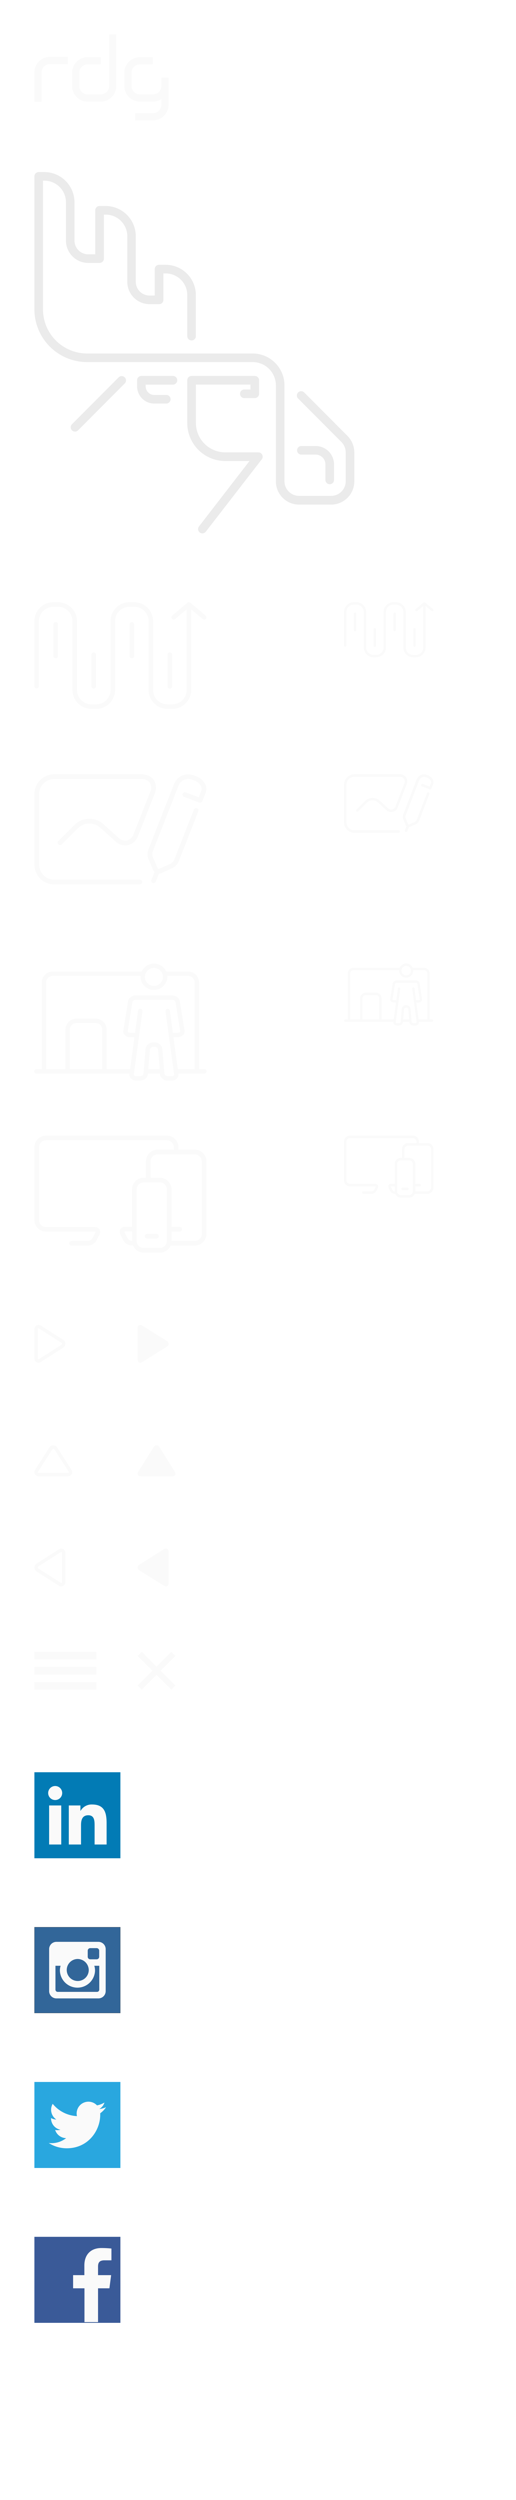 <svg id="ba9a080f-778a-4bbd-8f71-4dd7dc882161" data-name="Layer 1" xmlns="http://www.w3.org/2000/svg" width="300" height="1453" viewBox="0 0 300 1453"><defs><style>.\39 193721f-131f-4597-afb6-a408d8f26307{fill:#fafafa;}.\39 1bbdbc2-1010-4d1d-9059-ea8b7f290aac{opacity:0.1;}.\30 f3c68fb-ba06-4715-9e7c-b529cae0f483{fill:#333;}.\36 d290220-c96b-449b-96eb-bfeaf7b28c22{fill:#326699;}.b360d4ad-9f78-4d98-900a-12ff36794ac9{fill:#221f1f;}.\33 2941f21-ea9e-4451-b452-42b739cc40d7{fill:#3a5a98;}.\37 f362502-af4d-43c1-8918-8cb348f98a41{fill:#027bb5;}.a4546096-c463-492f-8b92-f7faf4d798d6{fill:#29a7df;}</style></defs><title>sprite</title><g id="d1c65042-a52e-4afb-b935-7d31bf60a91d" data-name="&lt;Group&gt;"><g id="406dc896-7e78-4e31-9b01-aae19389afb0" data-name="&lt;Group&gt;"><path id="ba8cec3f-93ea-42a3-9b6e-254f41769c06" data-name="&lt;Path&gt;" class="9193721f-131f-4597-afb6-a408d8f26307" d="M24.18,59.16H20V42.07a9,9,0,0,1,8.94-9H39.46v4.2H28.94a4.79,4.79,0,0,0-4.77,4.79V59.16Z"/></g><g id="5797b9ab-4ae3-46f0-b8d3-21c3c049899e" data-name="&lt;Group&gt;"><path id="422933f4-8de9-4b25-852e-4935e9ad0726" data-name="&lt;Path&gt;" class="9193721f-131f-4597-afb6-a408d8f26307" d="M58.52,59.08H51a9.11,9.11,0,0,1-9.08-9.13V42.33A9.11,9.11,0,0,1,51,33.2h7.57v4.2H51a4.92,4.92,0,0,0-4.9,4.93v7.61A4.92,4.92,0,0,0,51,54.87h7.57a4.92,4.92,0,0,0,4.9-4.93V20H67.6V49.95A9.11,9.11,0,0,1,58.52,59.08Z"/></g><path id="a6cd2395-3ace-4683-b46f-a1722871f26b" data-name="&lt;Path&gt;" class="9193721f-131f-4597-afb6-a408d8f26307" d="M93.82,45.1v4.84a4.92,4.92,0,0,1-4.9,4.93H81.36a4.92,4.92,0,0,1-4.9-4.93V42.33a4.92,4.92,0,0,1,4.9-4.93h7.57V33.2H81.36a9.11,9.11,0,0,0-9.08,9.13v7.61a9.11,9.11,0,0,0,9.08,9.13h7.57a9,9,0,0,0,4.9-1.46v3.16a5,5,0,0,1-5,5H78.52V70H88.83A9.21,9.21,0,0,0,98,60.78V45.1H93.82Z"/></g><g class="91bbdbc2-1010-4d1d-9059-ea8b7f290aac"><path class="0f3c68fb-ba06-4715-9e7c-b529cae0f483" d="M150.18,262.91H130.91a17.08,17.08,0,0,1-17-17.09V223.51h31.71v2.86h-3.79a2.51,2.51,0,0,0,0,5h6.3a2.51,2.51,0,0,0,2.5-2.51V221a2.51,2.51,0,0,0-2.5-2.51H111.37a2.51,2.51,0,0,0-2.5,2.51v24.82a22.1,22.1,0,0,0,22,22.12h14.17l-29.35,38a2.52,2.52,0,0,0,.44,3.53,2.5,2.5,0,0,0,3.51-.45L152.16,267A2.51,2.51,0,0,0,150.18,262.91Z"/><path class="0f3c68fb-ba06-4715-9e7c-b529cae0f483" d="M69.08,219.22L41.84,246.56a2.52,2.52,0,0,0,0,3.55,2.5,2.5,0,0,0,3.54,0l27.24-27.34A2.51,2.51,0,0,0,69.08,219.22Z"/><path class="0f3c68fb-ba06-4715-9e7c-b529cae0f483" d="M202,253.31L176.78,228a2.51,2.51,0,0,0-3.54,3.55l25.18,25.26a8.79,8.79,0,0,1,2.58,6.25v16.62a8.5,8.5,0,0,1-8.48,8.51H173.87a8.5,8.5,0,0,1-8.48-8.51V224a18.55,18.55,0,0,0-18.49-18.56H50.59A25.65,25.65,0,0,1,25,179.75V105h0.8A12.56,12.56,0,0,1,38.34,117.6v22.22a13,13,0,0,0,13,13h6.56a2.51,2.51,0,0,0,2.5-2.51V124.74h1.06A12.56,12.56,0,0,1,74,137.32v26.46a13,13,0,0,0,13,13h5.51a2.51,2.51,0,0,0,2.5-2.51V158.92h1.33a12.56,12.56,0,0,1,12.53,12.57v23.87a2.5,2.5,0,1,0,5,0V171.49a17.59,17.59,0,0,0-17.54-17.6H92.45a2.51,2.51,0,0,0-2.5,2.51v15.36h-3a8,8,0,0,1-8-8V137.32a17.59,17.59,0,0,0-17.54-17.6H57.87a2.51,2.51,0,0,0-2.5,2.51v25.58H51.31a8,8,0,0,1-8-8V117.6A17.59,17.59,0,0,0,25.81,100H22.5a2.51,2.51,0,0,0-2.5,2.51v77.24a30.67,30.67,0,0,0,30.59,30.69H146.9A13.52,13.52,0,0,1,160.39,224v55.75a13.52,13.52,0,0,0,13.49,13.53h18.64A13.52,13.52,0,0,0,206,279.73V263.11A13.79,13.79,0,0,0,202,253.31Z"/><path class="0f3c68fb-ba06-4715-9e7c-b529cae0f483" d="M191.71,281.43a2.51,2.51,0,0,0,2.5-2.51v-9a10.69,10.69,0,0,0-10.66-10.7H175a2.51,2.51,0,0,0,0,5h8.54a5.67,5.67,0,0,1,5.65,5.67v9A2.51,2.51,0,0,0,191.71,281.43Z"/><path class="0f3c68fb-ba06-4715-9e7c-b529cae0f483" d="M100.54,218.48H82.21A2.51,2.51,0,0,0,79.7,221v3.54a10,10,0,0,0,10,10h7.19a2.51,2.51,0,0,0,0-5H89.69a5,5,0,0,1-5-5v-1h15.83A2.51,2.51,0,0,0,100.54,218.48Z"/></g><path class="9193721f-131f-4597-afb6-a408d8f26307" d="M119.52,357.72l-8.85-7.42a1.3,1.3,0,0,0-1.68,0l-8.85,7.42a1.34,1.34,0,0,0-.17,1.87,1.3,1.3,0,0,0,1.85.18l6.7-5.61v46.77a8.38,8.38,0,0,1-8.32,8.42H97.34A8.38,8.38,0,0,1,89,400.92V361.08A11,11,0,0,0,78.07,350H75.21a11,11,0,0,0-10.95,11.08v39.85a8.38,8.38,0,0,1-8.32,8.42H53.08a8.38,8.38,0,0,1-8.32-8.42V361.08A11,11,0,0,0,33.81,350H30.95A11,11,0,0,0,20,361.08V398.8a1.31,1.31,0,1,0,2.63,0V361.08a8.38,8.38,0,0,1,8.32-8.42h2.87a8.38,8.38,0,0,1,8.32,8.42v39.85A11,11,0,0,0,53.08,412h2.87a11,11,0,0,0,10.95-11.08V361.08a8.38,8.38,0,0,1,8.32-8.42h2.87a8.38,8.38,0,0,1,8.32,8.42v39.85A11,11,0,0,0,97.34,412h2.87a11,11,0,0,0,10.95-11.08V354.16l6.7,5.62a1.3,1.3,0,0,0,1.85-.18A1.34,1.34,0,0,0,119.52,357.72Z"/><path class="9193721f-131f-4597-afb6-a408d8f26307" d="M98.77,400.21a1.32,1.32,0,0,0,1.31-1.33V380.47a1.31,1.31,0,1,0-2.63,0v18.41A1.32,1.32,0,0,0,98.77,400.21Z"/><path class="9193721f-131f-4597-afb6-a408d8f26307" d="M76.64,361.54a1.32,1.32,0,0,0-1.31,1.33v18.41a1.31,1.31,0,1,0,2.63,0V362.87A1.32,1.32,0,0,0,76.64,361.54Z"/><path class="9193721f-131f-4597-afb6-a408d8f26307" d="M32.38,361.54a1.32,1.32,0,0,0-1.31,1.33v18.41a1.31,1.31,0,1,0,2.63,0V362.87A1.32,1.32,0,0,0,32.38,361.54Z"/><path class="9193721f-131f-4597-afb6-a408d8f26307" d="M54.51,400.21a1.32,1.32,0,0,0,1.31-1.33V380.47a1.31,1.31,0,1,0-2.63,0v18.41A1.32,1.32,0,0,0,54.51,400.21Z"/><path class="9193721f-131f-4597-afb6-a408d8f26307" d="M81.26,511.26H31.59a8.76,8.76,0,0,1-8.81-8.69V461.43a8.76,8.76,0,0,1,8.81-8.69H82.11a5.79,5.79,0,0,1,5,2.16,5.61,5.61,0,0,1,.24,5.35L77.7,484.7a5.71,5.71,0,0,1-3.83,3.79,5.8,5.8,0,0,1-5.14-1.72l-8.66-7.83a12.25,12.25,0,0,0-16.64.38l-9.5,9.44a1.36,1.36,0,0,0,0,1.94,1.4,1.4,0,0,0,2,0l9.5-9.44a9.41,9.41,0,0,1,12.78-.3l8.66,7.83a8.5,8.5,0,0,0,7.65,2.37,8.38,8.38,0,0,0,5.8-5.47l9.62-24.45a8.22,8.22,0,0,0-.54-7.9c-1.5-2.16-4.08-3.35-7.27-3.35H31.59A11.53,11.53,0,0,0,20,461.43v41.13A11.53,11.53,0,0,0,31.59,514H81.26A1.37,1.37,0,1,0,81.26,511.26Z"/><path class="9193721f-131f-4597-afb6-a408d8f26307" d="M118.88,455a10.17,10.17,0,0,0-5-3.9l-1.27-.48a8.86,8.86,0,0,0-6.74.17,8.68,8.68,0,0,0-4.66,4.81l-4.38,11.17h0L86.2,493.95a7.72,7.72,0,0,0,.09,5.27L89,505.56a3.59,3.59,0,0,0,.84,1.2L88,511.41a1.37,1.37,0,0,0,.8,1.77,1.41,1.41,0,0,0,.5.09,1.39,1.39,0,0,0,1.3-.88l1.83-4.66a3.69,3.69,0,0,0,1.44-.32l6.35-2.88a7.87,7.87,0,0,0,3.66-3.84l11.44-29.2a1.37,1.37,0,0,0-.8-1.77,1.4,1.4,0,0,0-1.8.79l-11.44,29.2A5.19,5.19,0,0,1,99.09,502l-6.35,2.88a0.87,0.87,0,0,1-.67,0,0.85,0.85,0,0,1-.48-0.46l-2.73-6.34a5.09,5.09,0,0,1-.05-3.21l8.71-22.22h0l6.33-16.14a5.94,5.94,0,0,1,3.19-3.29,6.06,6.06,0,0,1,4.61-.12l1.27,0.48a7.49,7.49,0,0,1,3.63,2.81,3.47,3.47,0,0,1,.51,3.14l-1.49,3.8L108,460.54a1.4,1.4,0,0,0-1.8.79,1.37,1.37,0,0,0,.8,1.77l8.82,3.36a1.41,1.41,0,0,0,.5.09,1.39,1.39,0,0,0,1.3-.88h0l2-5.08A6.1,6.1,0,0,0,118.88,455Z"/><path class="9193721f-131f-4597-afb6-a408d8f26307" d="M118.72,621.37h-3V571a6.4,6.4,0,0,0-6.41-6.38H96.62a7.81,7.81,0,0,0-14.23,0H30.69A6.4,6.4,0,0,0,24.28,571v50.39h-3a1.28,1.28,0,1,0,0,2.55h54l0,0.13a3.28,3.28,0,0,0,.8,2.64A4.07,4.07,0,0,0,79.16,628h2.35A4.36,4.36,0,0,0,86,624.31l0-.39h7l0,0.39A4.36,4.36,0,0,0,97.49,628h2.35a4.07,4.07,0,0,0,3.09-1.31,3.28,3.28,0,0,0,.8-2.64l0-.13h15A1.28,1.28,0,1,0,118.72,621.37ZM89.5,562.55a5.22,5.22,0,1,1-5.24,5.22A5.24,5.24,0,0,1,89.5,562.55ZM59.41,621.37H40.62v-23a3.84,3.84,0,0,1,3.85-3.83h11.1a3.84,3.84,0,0,1,3.85,3.83v23Zm26.79,0,1-11.59a1.83,1.83,0,0,1,1.89-1.35h0.89a1.83,1.83,0,0,1,1.89,1.35l1,11.59H86.2ZM101,625a1.52,1.52,0,0,1-1.16.44H97.49a1.83,1.83,0,0,1-1.89-1.35l-1.22-14.53a4.36,4.36,0,0,0-4.44-3.69H89.06a4.36,4.36,0,0,0-4.44,3.69L83.4,624.1a1.83,1.83,0,0,1-1.89,1.35H79.16A1.52,1.52,0,0,1,78,625a0.75,0.75,0,0,1-.19-0.62l5-36.63a1.28,1.28,0,0,0-2.54-.34L78.5,600.27l-2.89-.07a1.72,1.72,0,0,1-1.27-.48,0.41,0.41,0,0,1-.11-0.35L77,582.23a2.1,2.1,0,0,1,2.08-1.17H99.94a2.1,2.1,0,0,1,2.08,1.17l2.76,17.14a0.41,0.41,0,0,1-.11.35,1.72,1.72,0,0,1-1.27.48l-2.89.07-1.75-12.86a1.28,1.28,0,0,0-2.54.34l5,36.63A0.75,0.75,0,0,1,101,625Zm-0.16-22.19,2.6-.06a4.23,4.23,0,0,0,3.18-1.4,3,3,0,0,0,.67-2.39l-2.76-17.14c-0.3-1.86-2.32-3.32-4.61-3.32H79.07c-2.29,0-4.31,1.46-4.61,3.32L71.7,599a3,3,0,0,0,.67,2.39,4.23,4.23,0,0,0,3.18,1.4l2.6,0.06-2.52,18.55H62v-23A6.4,6.4,0,0,0,55.57,592H44.47a6.4,6.4,0,0,0-6.41,6.38v23H26.84V571a3.84,3.84,0,0,1,3.85-3.83h51c0,0.21,0,.42,0,0.63a7.81,7.81,0,0,0,15.61,0c0-.21,0-0.42,0-0.63h12a3.84,3.84,0,0,1,3.85,3.83v50.39h-9.79Z"/><path class="9193721f-131f-4597-afb6-a408d8f26307" d="M113.24,668.16h-9.46V666.8A6.79,6.79,0,0,0,97,660H26.76A6.79,6.79,0,0,0,20,666.8V709a6.79,6.79,0,0,0,6.76,6.8H55.14a1.72,1.72,0,0,1,.4.05,0.76,0.76,0,0,1-.11.41l-1.64,3.29a3.46,3.46,0,0,1-2.7,1.68H41.62a1.36,1.36,0,0,0,0,2.72h9.46a6.18,6.18,0,0,0,5.12-3.18l1.64-3.29a3.1,3.1,0,0,0,0-3,3.05,3.05,0,0,0-2.7-1.36H26.76A4.07,4.07,0,0,1,22.7,709V666.8a4.07,4.07,0,0,1,4.05-4.08H97a4.07,4.07,0,0,1,4.05,4.08v1.36H91.62a6.79,6.79,0,0,0-6.76,6.8v9.52H83.51a6.79,6.79,0,0,0-6.76,6.8V713H72.7A3.05,3.05,0,0,0,70,714.4a3.1,3.1,0,0,0,0,3l1.64,3.29a5.58,5.58,0,0,0,4.44,3.18h1.24A6.76,6.76,0,0,0,83.51,728H93a6.76,6.76,0,0,0,6.19-4.08h14.08a6.79,6.79,0,0,0,6.76-6.8V675A6.79,6.79,0,0,0,113.24,668.16Zm-37.16,53a3.08,3.08,0,0,1-2-1.68l-1.64-3.29a1.63,1.63,0,0,1-.13-0.38,0.74,0.74,0,0,1,.42-0.08h4.05v5.44H76.08ZM93,725.28H83.51a4.07,4.07,0,0,1-4.05-4.08V691.28a4.07,4.07,0,0,1,4.05-4.08H93A4.07,4.07,0,0,1,97,691.28V721.2A4.07,4.07,0,0,1,93,725.28Zm24.32-8.16a4.07,4.07,0,0,1-4.05,4.08H99.73v-5.44h4.73a1.36,1.36,0,0,0,0-2.72H99.73V691.28a6.79,6.79,0,0,0-6.76-6.8H87.57V675a4.07,4.07,0,0,1,4.05-4.08h10.65l0.08,0,0.08,0h10.81A4.07,4.07,0,0,1,117.3,675v42.16Z"/><path class="9193721f-131f-4597-afb6-a408d8f26307" d="M90.94,717.12h-5.4a1.36,1.36,0,0,0,0,2.72h5.4A1.36,1.36,0,0,0,90.94,717.12Z"/><path class="9193721f-131f-4597-afb6-a408d8f26307" d="M251.75,354l-4.6-3.83a0.68,0.68,0,0,0-.87,0l-4.6,3.83a0.69,0.69,0,0,0-.09,1,0.68,0.68,0,0,0,1,.09l3.48-2.9v24.14a4.34,4.34,0,0,1-4.33,4.34h-1.49a4.34,4.34,0,0,1-4.33-4.34V355.72A5.71,5.71,0,0,0,230.2,350h-1.49a5.71,5.71,0,0,0-5.69,5.72v20.57a4.34,4.34,0,0,1-4.33,4.34H217.2a4.34,4.34,0,0,1-4.33-4.34V355.72a5.71,5.71,0,0,0-5.69-5.72h-1.49a5.71,5.71,0,0,0-5.69,5.72v19.47a0.68,0.68,0,1,0,1.37,0V355.72a4.34,4.34,0,0,1,4.33-4.34h1.49a4.34,4.34,0,0,1,4.33,4.34v20.57A5.71,5.71,0,0,0,217.2,382h1.49a5.71,5.71,0,0,0,5.69-5.72V355.72a4.34,4.34,0,0,1,4.33-4.34h1.49a4.34,4.34,0,0,1,4.33,4.34v20.57a5.71,5.71,0,0,0,5.69,5.72h1.49a5.71,5.71,0,0,0,5.69-5.72V352.14l3.48,2.9a0.68,0.68,0,0,0,1-.09A0.69,0.69,0,0,0,251.75,354Z"/><path class="9193721f-131f-4597-afb6-a408d8f26307" d="M241,375.91a0.68,0.68,0,0,0,.68-0.69v-9.5a0.68,0.68,0,1,0-1.37,0v9.5A0.68,0.68,0,0,0,241,375.91Z"/><path class="9193721f-131f-4597-afb6-a408d8f26307" d="M229.45,356a0.68,0.68,0,0,0-.68.69v9.5a0.68,0.68,0,1,0,1.37,0v-9.5A0.68,0.68,0,0,0,229.45,356Z"/><path class="9193721f-131f-4597-afb6-a408d8f26307" d="M206.44,356a0.68,0.68,0,0,0-.68.69v9.5a0.68,0.68,0,1,0,1.37,0v-9.5A0.68,0.68,0,0,0,206.44,356Z"/><path class="9193721f-131f-4597-afb6-a408d8f26307" d="M217.94,375.91a0.68,0.68,0,0,0,.68-0.69v-9.5a0.68,0.68,0,1,0-1.37,0v9.5A0.68,0.68,0,0,0,217.94,375.91Z"/><path class="9193721f-131f-4597-afb6-a408d8f26307" d="M231.85,482.54H206a4.6,4.6,0,0,1-4.58-4.62V456.07a4.6,4.6,0,0,1,4.58-4.62H232.3a3,3,0,0,1,2.59,1.15,3,3,0,0,1,.13,2.84l-5,13a2.66,2.66,0,0,1-4.67,1.1l-4.51-4.16a6.27,6.27,0,0,0-8.65.2l-4.94,5a0.73,0.73,0,0,0,0,1,0.72,0.72,0,0,0,1,0l4.94-5a4.82,4.82,0,0,1,6.65-.16l4.51,4.16a4.09,4.09,0,0,0,7-1.64l5-13a4.45,4.45,0,0,0-.28-4.19A4.37,4.37,0,0,0,232.3,450H206a6.06,6.06,0,0,0-6,6.07v21.85a6.06,6.06,0,0,0,6,6.07h25.82A0.73,0.73,0,0,0,231.85,482.54Z"/><path class="9193721f-131f-4597-afb6-a408d8f26307" d="M251.42,452.66a5.31,5.31,0,0,0-2.59-2.07l-0.66-.26a4.52,4.52,0,0,0-3.5.09,4.57,4.57,0,0,0-2.42,2.55L240,458.9h0l-5.54,14.45a4.18,4.18,0,0,0,0,2.8l1.42,3.37a1.91,1.91,0,0,0,.44.64l-0.95,2.47a0.73,0.73,0,0,0,.41.94,0.72,0.72,0,0,0,.94-0.42l1-2.48a1.88,1.88,0,0,0,.75-0.17l3.3-1.53a4.14,4.14,0,0,0,1.9-2l5.95-15.51a0.73,0.73,0,0,0-.41-0.94,0.72,0.72,0,0,0-.94.42l-5.95,15.51a2.73,2.73,0,0,1-1.16,1.24l-3.3,1.53a0.44,0.44,0,0,1-.6-0.23l-1.42-3.37a2.76,2.76,0,0,1,0-1.7l4.53-11.8h0l3.29-8.58a3.13,3.13,0,0,1,1.66-1.75,3.09,3.09,0,0,1,2.4-.06l0.66,0.26a3.91,3.91,0,0,1,1.89,1.49,1.88,1.88,0,0,1,.26,1.67l-0.78,2-3.91-1.52a0.72,0.72,0,0,0-.94.42,0.73,0.73,0,0,0,.41.94l4.59,1.79a0.72,0.72,0,0,0,.94-0.42h0l1-2.7A3.3,3.3,0,0,0,251.42,452.66Z"/><path class="9193721f-131f-4597-afb6-a408d8f26307" d="M251.33,592.49h-1.56V565.81a3.36,3.36,0,0,0-3.33-3.38h-6.6a4,4,0,0,0-7.4,0H205.56a3.36,3.36,0,0,0-3.33,3.38v26.68h-1.56a0.68,0.68,0,0,0,0,1.35h28.08v0.07a1.76,1.76,0,0,0,.42,1.4,2.1,2.1,0,0,0,1.6.7H232a2.28,2.28,0,0,0,2.31-2l0-.21H238l0,0.21a2.28,2.28,0,0,0,2.31,2h1.22a2.1,2.1,0,0,0,1.6-.7,1.76,1.76,0,0,0,.42-1.4v-0.07h7.8A0.68,0.68,0,0,0,251.33,592.49Zm-15.19-31.14a2.76,2.76,0,1,1-2.73,2.76A2.75,2.75,0,0,1,236.14,561.35Zm-15.65,31.14h-9.77V580.3a2,2,0,0,1,2-2h5.77a2,2,0,0,1,2,2v12.18Zm13.93,0,0.5-6.13a1,1,0,0,1,1-.71h0.46a1,1,0,0,1,1,.71l0.5,6.13h-3.43Zm7.7,1.93a0.78,0.78,0,0,1-.6.23H240.3a1,1,0,0,1-1-.71l-0.63-7.69a2.28,2.28,0,0,0-2.31-2h-0.46a2.28,2.28,0,0,0-2.31,2L233,593.93a1,1,0,0,1-1,.71h-1.22a0.78,0.78,0,0,1-.6-0.23,0.4,0.4,0,0,1-.1-0.33l2.59-19.39a0.67,0.67,0,1,0-1.32-.18l-0.91,6.81-1.5,0a0.89,0.89,0,0,1-.66-0.25,0.22,0.22,0,0,1-.06-0.19l1.43-9.07a1.09,1.09,0,0,1,1.08-.62h10.85a1.09,1.09,0,0,1,1.08.62l1.43,9.07a0.22,0.22,0,0,1-.06.19,0.89,0.89,0,0,1-.66.25l-1.5,0L241,574.51a0.67,0.67,0,1,0-1.32.18l2.59,19.39A0.4,0.4,0,0,1,242.12,594.42ZM242,582.67l1.35,0a2.18,2.18,0,0,0,1.65-.74,1.58,1.58,0,0,0,.35-1.27L244,571.55a2.35,2.35,0,0,0-2.4-1.76H230.71a2.35,2.35,0,0,0-2.4,1.76l-1.43,9.08a1.58,1.58,0,0,0,.35,1.26,2.18,2.18,0,0,0,1.65.74l1.35,0-1.31,9.82h-7.1V580.3a3.36,3.36,0,0,0-3.33-3.38h-5.77a3.36,3.36,0,0,0-3.33,3.38v12.18h-5.83V565.81a2,2,0,0,1,2-2H232.1c0,0.11,0,.22,0,0.33a4.06,4.06,0,1,0,8.12,0c0-.11,0-0.22,0-0.33h6.26a2,2,0,0,1,2,2v26.68h-5.09Z"/><path class="9193721f-131f-4597-afb6-a408d8f26307" d="M248.49,664.32h-4.92V663.6a3.56,3.56,0,0,0-3.51-3.6H203.51a3.56,3.56,0,0,0-3.51,3.6v22.32a3.56,3.56,0,0,0,3.51,3.6h14.76a0.88,0.88,0,0,1,.21,0,0.41,0.41,0,0,1-.06.22l-0.85,1.74a1.8,1.8,0,0,1-1.41.89h-4.92a0.72,0.72,0,0,0,0,1.44h4.92a3.21,3.21,0,0,0,2.66-1.69l0.85-1.74a1.67,1.67,0,0,0,0-1.61,1.58,1.58,0,0,0-1.41-.72H203.51a2.14,2.14,0,0,1-2.11-2.16V663.6a2.14,2.14,0,0,1,2.11-2.16h36.54a2.14,2.14,0,0,1,2.11,2.16v0.72h-4.92a3.56,3.56,0,0,0-3.51,3.6v5H233a3.56,3.56,0,0,0-3.51,3.6v11.52h-2.11a1.58,1.58,0,0,0-1.41.72,1.67,1.67,0,0,0,0,1.61l0.85,1.74a2.9,2.9,0,0,0,2.31,1.69h0.65A3.52,3.52,0,0,0,233,696h4.92a3.52,3.52,0,0,0,3.22-2.16h7.32a3.56,3.56,0,0,0,3.51-3.6V667.92A3.56,3.56,0,0,0,248.49,664.32ZM229.16,692.4a1.61,1.61,0,0,1-1.05-.89l-0.85-1.74a0.87,0.87,0,0,1-.07-0.2,0.38,0.38,0,0,1,.22,0h2.11v2.88h-0.35Zm8.78,2.16H233a2.14,2.14,0,0,1-2.11-2.16V676.56A2.14,2.14,0,0,1,233,674.4h4.92a2.14,2.14,0,0,1,2.11,2.16V692.4A2.14,2.14,0,0,1,237.95,694.56Zm12.65-4.32a2.14,2.14,0,0,1-2.11,2.16h-7v-2.88h2.46a0.72,0.72,0,0,0,0-1.44h-2.46V676.56a3.56,3.56,0,0,0-3.51-3.6h-2.81v-5a2.14,2.14,0,0,1,2.11-2.16h11.24a2.14,2.14,0,0,1,2.11,2.16v22.32Z"/><path class="9193721f-131f-4597-afb6-a408d8f26307" d="M236.89,690.24h-2.81a0.72,0.72,0,0,0,0,1.44h2.81A0.72,0.72,0,0,0,236.89,690.24Z"/><path class="9193721f-131f-4597-afb6-a408d8f26307" d="M22.29,792a2.14,2.14,0,0,1-1.06-.27A2.75,2.75,0,0,1,20,789.21V772.79a2.75,2.75,0,0,1,1.23-2.52,2.63,2.63,0,0,1,2.74.27l12.54,8h0a2.74,2.74,0,0,1,0,4.86l-12.54,8A3.15,3.15,0,0,1,22.29,792Zm0-20a0.25,0.25,0,0,0-.12,0,1,1,0,0,0-.23.77v16.42a1,1,0,0,0,.23.77,0.92,0.92,0,0,0,.76-0.22l12.54-8a0.77,0.77,0,0,0,0-1.49l-12.54-8A1.3,1.3,0,0,0,22.3,772Z"/><path class="9193721f-131f-4597-afb6-a408d8f26307" d="M35.71,900a2.14,2.14,0,0,1,1.06.27A2.75,2.75,0,0,1,38,902.79v16.42a2.75,2.75,0,0,1-1.23,2.52,2.63,2.63,0,0,1-2.74-.27l-12.54-8h0a2.74,2.74,0,0,1,0-4.86l12.54-8A3.15,3.15,0,0,1,35.71,900Zm0,20a0.25,0.25,0,0,0,.12,0,1,1,0,0,0,.23-0.77V902.79a1,1,0,0,0-.23-0.77,0.92,0.92,0,0,0-.76.22l-12.54,8a0.77,0.77,0,0,0,0,1.49l12.54,8A1.3,1.3,0,0,0,35.7,920Z"/><path class="9193721f-131f-4597-afb6-a408d8f26307" d="M42,855.71a2.14,2.14,0,0,1-.27,1.06A2.75,2.75,0,0,1,39.21,858H22.79a2.75,2.75,0,0,1-2.52-1.23,2.63,2.63,0,0,1,.27-2.74l8-12.54h0a2.74,2.74,0,0,1,4.86,0l8,12.54A3.15,3.15,0,0,1,42,855.71Zm-20,0a0.25,0.25,0,0,0,0,.12,1,1,0,0,0,.77.23H39.21a1,1,0,0,0,.77-0.23,0.92,0.92,0,0,0-.22-0.76l-8-12.54A1,1,0,0,0,31,842a1,1,0,0,0-.74.57l-8,12.54A1.3,1.3,0,0,0,22,855.7Z"/><path class="9193721f-131f-4597-afb6-a408d8f26307" d="M96.85,779.26a1.9,1.9,0,0,1,0,3.49l-14.07,8.82c-1.53,1-2.78.27-2.78-1.54V772c0-1.81,1.25-2.5,2.78-1.54Z"/><path class="9193721f-131f-4597-afb6-a408d8f26307" d="M81.15,912.74a1.9,1.9,0,0,1,0-3.49l14.07-8.82c1.53-1,2.78-.27,2.78,1.54V920c0,1.81-1.25,2.5-2.78,1.54Z"/><path class="9193721f-131f-4597-afb6-a408d8f26307" d="M89.26,841.15a1.9,1.9,0,0,1,3.49,0l8.82,14.07c1,1.53.27,2.78-1.54,2.78H82c-1.81,0-2.5-1.25-1.54-2.78Z"/><rect class="9193721f-131f-4597-afb6-a408d8f26307" x="20" y="977.6" width="36" height="4.4"/><rect class="9193721f-131f-4597-afb6-a408d8f26307" x="20" y="968.8" width="36" height="4.4"/><rect class="9193721f-131f-4597-afb6-a408d8f26307" x="20" y="960" width="36" height="4.4"/><polygon class="9193721f-131f-4597-afb6-a408d8f26307" points="102 979.6 93.39 970.98 101.96 962.4 99.57 960 91 968.59 82.43 960 80.04 962.4 88.61 970.98 80 979.6 82.39 982 91 973.38 99.61 982 102 979.6"/><rect class="6d290220-c96b-449b-96eb-bfeaf7b28c22" x="20.05" y="1120.05" width="49.9" height="49.9"/><polygon class="b360d4ad-9f78-4d98-900a-12ff36794ac9" points="20.05 1169.95 20.05 1170 70 1170 70 1120 20 1120 20 1170 20.05 1170 20.05 1169.95 20.1 1169.95 20.1 1120.1 69.9 1120.1 69.9 1169.9 20.05 1169.9 20.05 1169.95 20.1 1169.95 20.05 1169.95"/><path class="9193721f-131f-4597-afb6-a408d8f26307" d="M32.79,1128.57H57.22a4.23,4.23,0,0,1,4.22,4.22v24.43a4.23,4.23,0,0,1-4.22,4.22H32.79a4.23,4.23,0,0,1-4.22-4.22v-24.43A4.23,4.23,0,0,1,32.79,1128.57Zm19.72,3.65A1.48,1.48,0,0,0,51,1133.7v3.54a1.48,1.48,0,0,0,1.48,1.48h3.71a1.48,1.48,0,0,0,1.48-1.48v-3.54a1.49,1.49,0,0,0-1.48-1.48H52.51Zm5.21,10.25H54.83a9.61,9.61,0,0,1,.42,2.82,10.22,10.22,0,0,1-20.43,0,9.65,9.65,0,0,1,.42-2.82h-3v13.88a1.31,1.31,0,0,0,1.31,1.3H56.41a1.31,1.31,0,0,0,1.31-1.3v-13.88ZM45,1138.53a6.4,6.4,0,1,0,6.6,6.4A6.5,6.5,0,0,0,45,1138.53Z"/><rect class="32941f21-ea9e-4451-b452-42b739cc40d7" x="20" y="1300" width="50" height="50"/><path class="9193721f-131f-4597-afb6-a408d8f26307" d="M63.61,1329.93l1-7.65H57v-4.89c0-2.22.62-3.73,3.79-3.73h4v-6.84a54,54,0,0,0-5.9-.3c-5.84,0-9.84,3.57-9.84,10.12v5.64H42.5v7.65h6.61v19.64H57v-19.64h6.59Z"/><rect class="7f362502-af4d-43c1-8918-8cb348f98a41" x="20" y="1030" width="50" height="50"/><path class="9193721f-131f-4597-afb6-a408d8f26307" d="M28.56,1049.3h7.05V1072H28.56V1049.3ZM32.09,1038a4.08,4.08,0,1,1-4.09,4.08,4.09,4.09,0,0,1,4.09-4.08"/><path class="9193721f-131f-4597-afb6-a408d8f26307" d="M40,1049.3h6.76v3.1h0.1a7.4,7.4,0,0,1,6.67-3.66c7.13,0,8.45,4.69,8.45,10.8V1072H55v-11c0-2.63-.05-6-3.66-6s-4.23,2.86-4.23,5.82V1072H40V1049.3Z"/><rect class="a4546096-c463-492f-8b92-f7faf4d798d6" x="20" y="1210" width="50" height="50"/><path class="9193721f-131f-4597-afb6-a408d8f26307" d="M61.67,1224.66a13.66,13.66,0,0,1-3.93,1.08,6.85,6.85,0,0,0,3-3.78,13.67,13.67,0,0,1-4.34,1.66,6.85,6.85,0,0,0-11.66,6.24,19.41,19.41,0,0,1-14.1-7.15,6.85,6.85,0,0,0,2.12,9.13,6.81,6.81,0,0,1-3.1-.86v0.09a6.84,6.84,0,0,0,5.49,6.71,6.88,6.88,0,0,1-1.8.24,6.79,6.79,0,0,1-1.29-.12,6.85,6.85,0,0,0,6.39,4.75,13.72,13.72,0,0,1-8.49,2.93,14.11,14.11,0,0,1-1.63-.1,19.37,19.37,0,0,0,10.48,3.07c12.58,0,19.46-10.42,19.46-19.46,0-.3,0-0.59,0-0.89A13.93,13.93,0,0,0,61.67,1224.66Z"/></svg>